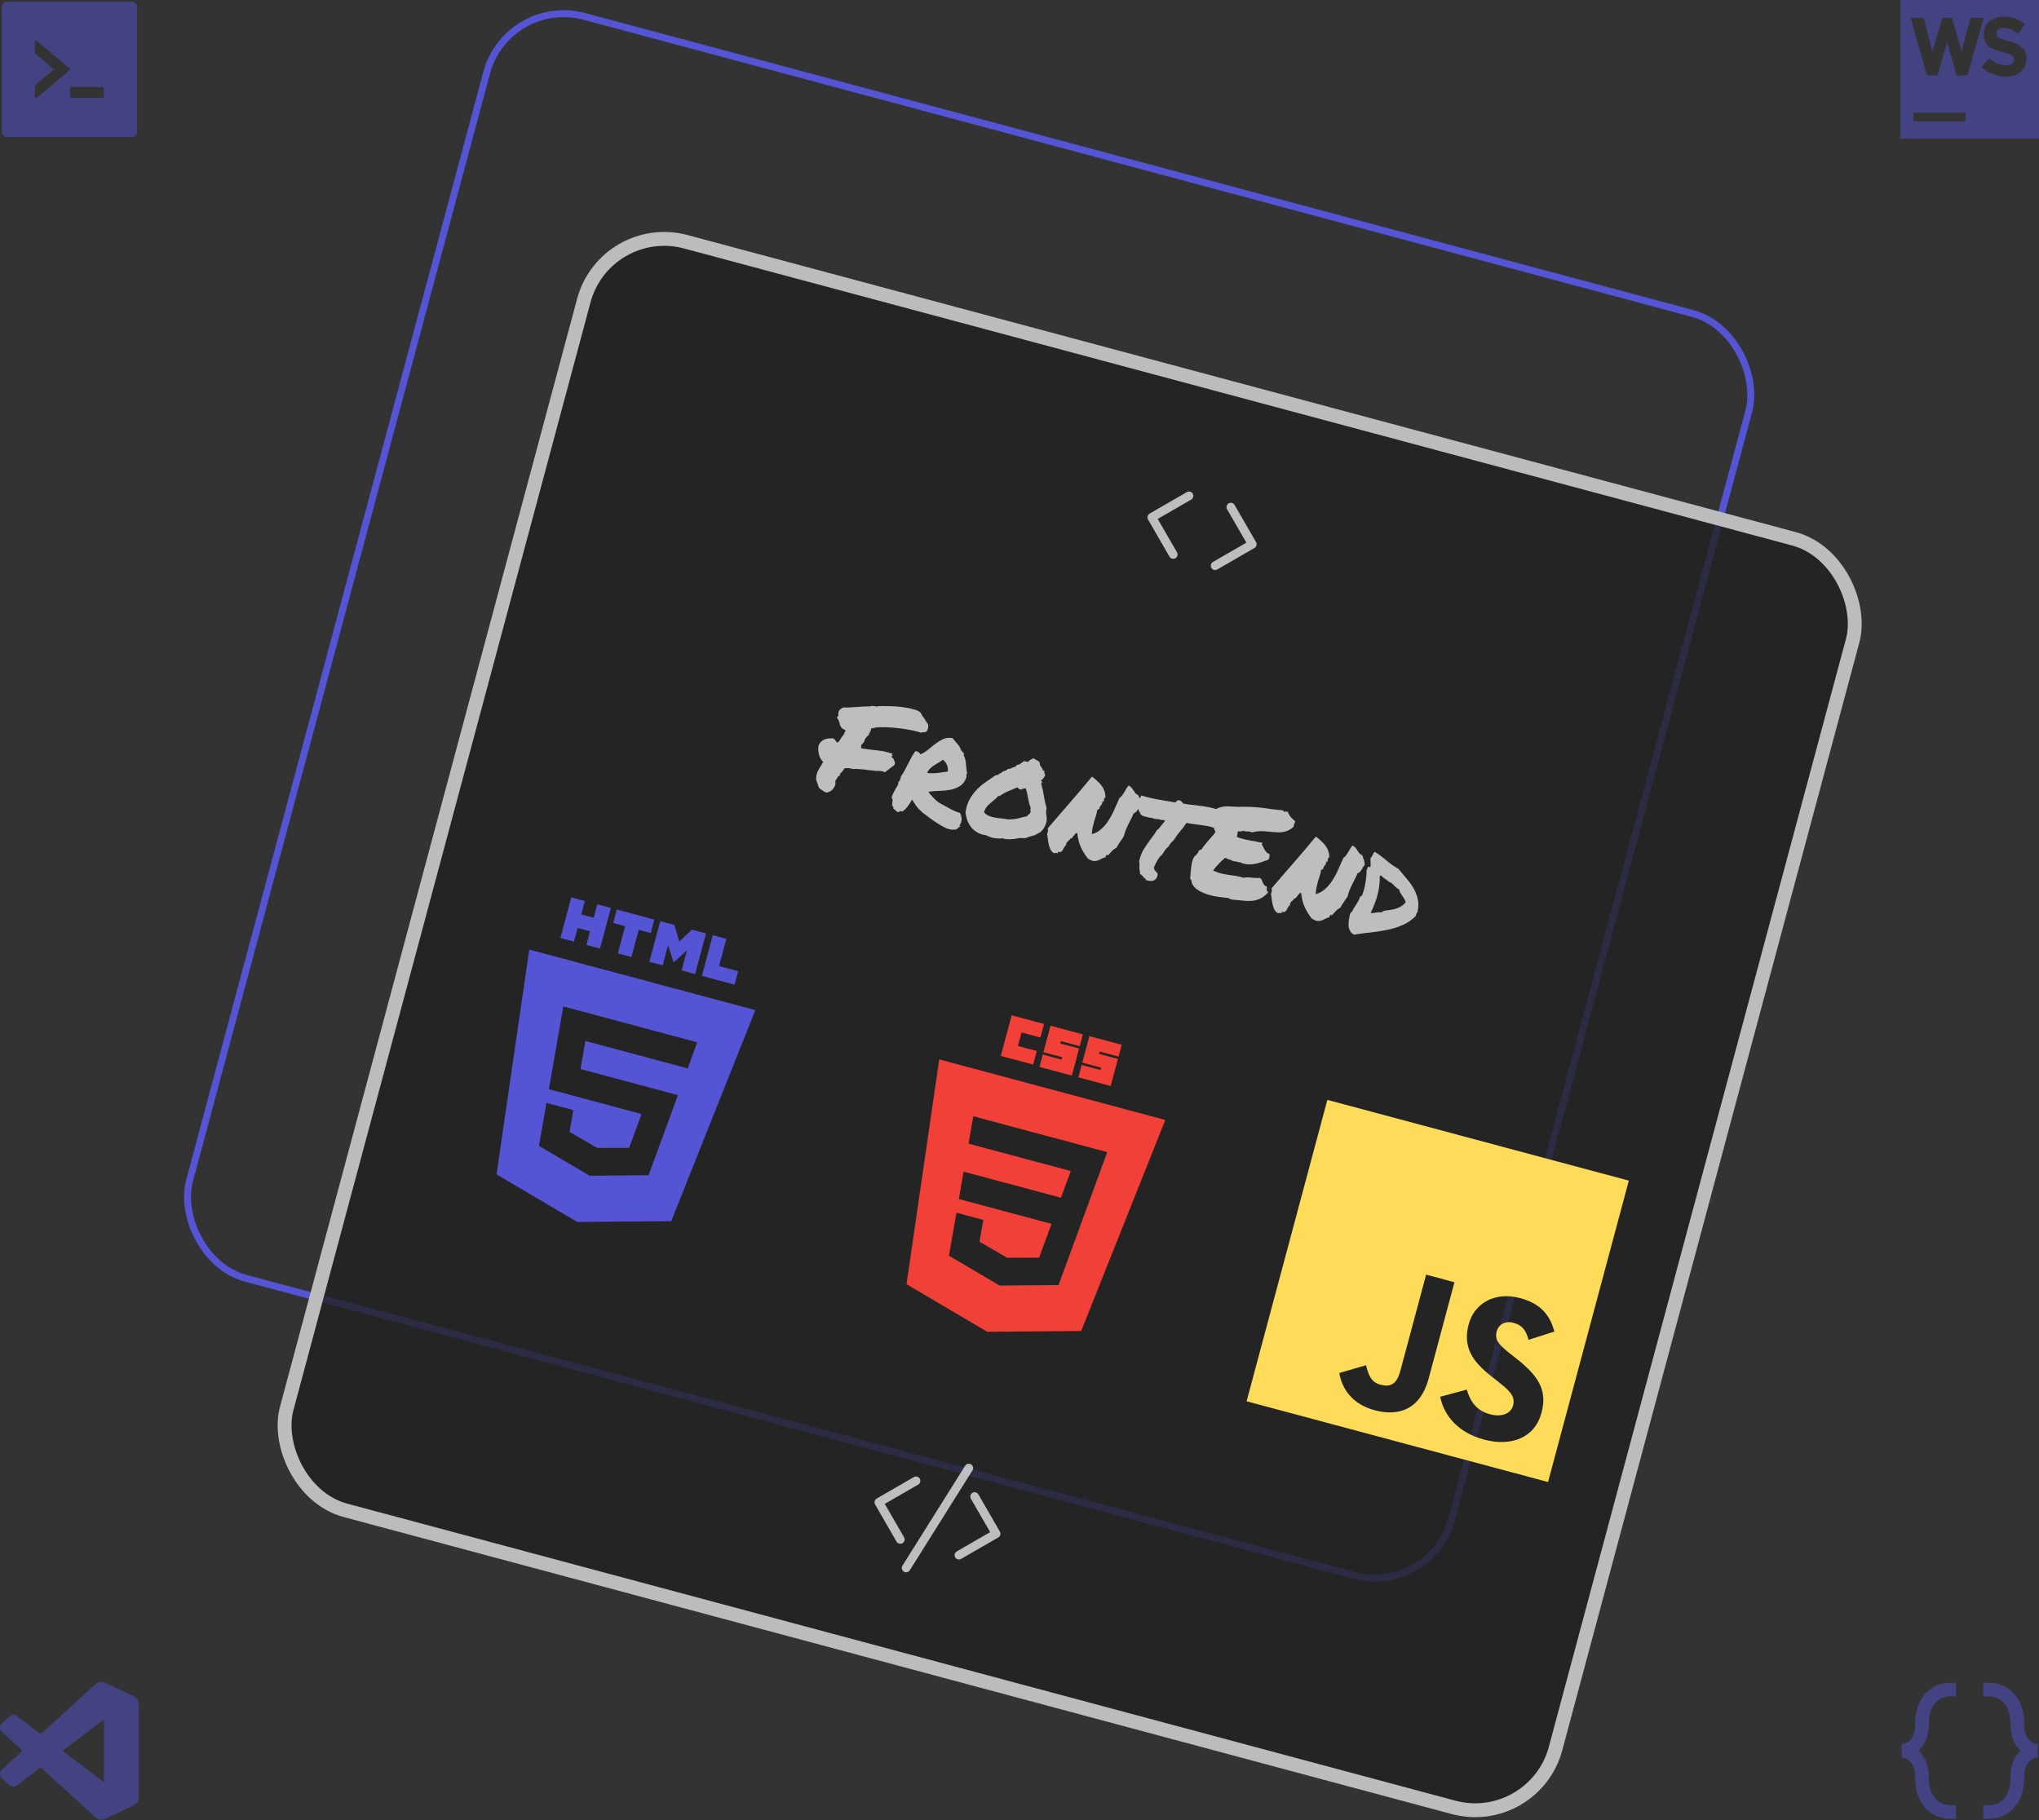 <svg width="588" height="525" viewBox="0 0 588 525" fill="none" xmlns="http://www.w3.org/2000/svg">
<rect x="0" y="0" width="588" height="525" fill="#333333" stroke="none"/>
<g opacity="0.5">
<path d="M37.969 0.469H2.031C1.167 0.469 0.469 1.167 0.469 2.031V37.969C0.469 38.833 1.167 39.531 2.031 39.531H37.969C38.833 39.531 39.531 38.833 39.531 37.969V2.031C39.531 1.167 38.833 0.469 37.969 0.469ZM20.054 20.298L10.679 28.159C10.425 28.374 10.039 28.193 10.039 27.861V24.8C10.039 24.688 10.093 24.575 10.181 24.502L15.542 20L10.181 15.498C10.136 15.463 10.1 15.417 10.075 15.366C10.051 15.314 10.038 15.257 10.039 15.2V12.139C10.039 11.807 10.425 11.626 10.679 11.841L20.054 19.697C20.244 19.854 20.244 20.142 20.054 20.298V20.298ZM29.961 27.861C29.961 28.076 29.795 28.252 29.595 28.252H20.561C20.361 28.252 20.195 28.076 20.195 27.861V25.518C20.195 25.303 20.361 25.127 20.561 25.127H29.595C29.795 25.127 29.961 25.303 29.961 25.518V27.861Z" fill="#5454D4"/>
</g>
<rect x="-0.707" y="-1.225" width="376.786" height="376.8" rx="23" transform="matrix(0.966 0.259 -0.259 0.966 146.661 0.141)" stroke="#5454D4" stroke-width="2"/>
<rect x="-1.414" y="-2.45" width="378.786" height="378.8" rx="24" transform="matrix(0.966 0.259 -0.259 0.966 175.303 66.248)" fill="#212121" fill-opacity="0.8"/>
<g opacity="0.7">
<path d="M343.493 144.119C343.636 144.037 343.761 143.928 343.861 143.797C343.961 143.667 344.034 143.518 344.077 143.359C344.119 143.201 344.13 143.035 344.109 142.872C344.087 142.709 344.034 142.552 343.952 142.41C343.869 142.267 343.76 142.143 343.63 142.043C343.499 141.943 343.35 141.869 343.192 141.827C343.033 141.784 342.867 141.773 342.704 141.795C342.541 141.816 342.384 141.869 342.242 141.952L331.525 148.139C331.383 148.221 331.258 148.33 331.158 148.461C331.058 148.591 330.984 148.74 330.942 148.899C330.899 149.057 330.888 149.223 330.91 149.386C330.931 149.549 330.985 149.706 331.067 149.848L337.254 160.565C337.42 160.852 337.694 161.062 338.014 161.148C338.335 161.234 338.677 161.189 338.964 161.023C339.252 160.857 339.461 160.584 339.547 160.263C339.633 159.943 339.588 159.601 339.422 159.313L333.858 149.68L343.493 144.119ZM353.858 146.897C353.692 146.609 353.647 146.267 353.733 145.947C353.819 145.626 354.028 145.353 354.316 145.187C354.603 145.021 354.945 144.976 355.266 145.062C355.586 145.148 355.86 145.358 356.026 145.645L362.213 156.361C362.295 156.504 362.349 156.661 362.37 156.824C362.392 156.987 362.381 157.153 362.338 157.311C362.296 157.47 362.222 157.619 362.122 157.749C362.022 157.88 361.897 157.989 361.755 158.071L351.038 164.258C350.751 164.424 350.409 164.469 350.088 164.383C349.768 164.297 349.494 164.088 349.328 163.8C349.163 163.513 349.118 163.171 349.203 162.851C349.289 162.53 349.499 162.257 349.787 162.091L359.422 156.53L353.858 146.897Z" fill="white"/>
</g>
<path opacity="0.7" d="M237.383 219.768C236.743 219.138 236.326 218.379 236.133 217.492C235.939 216.604 235.912 215.801 236.05 215.084C236.287 214.5 236.576 214.079 236.915 213.819C237.235 213.528 237.586 213.325 237.967 213.211C238.355 213.073 238.738 213 239.117 212.994C239.503 212.962 239.87 212.953 240.217 212.965L240.732 213.305C240.824 213.465 240.92 213.612 241.019 213.746C241.143 213.887 241.254 214.025 241.353 214.159C241.631 214.126 241.823 214.015 241.927 213.828C242.056 213.647 242.186 213.466 242.315 213.285C242.465 213.028 242.627 212.775 242.802 212.525C242.976 212.275 243.176 212.032 243.401 211.796C243.437 211.563 243.503 211.365 243.601 211.203C243.698 211.04 243.789 210.903 243.873 210.79C243.756 210.624 243.66 210.531 243.584 210.511C243.541 210.472 243.45 210.407 243.313 210.317C243.237 210.296 243.162 210.276 243.086 210.256C243.018 210.211 242.936 210.162 242.842 210.11C242.539 209.732 242.348 209.438 242.27 209.228C242.223 209 242.164 208.769 242.092 208.534C242.02 208.299 241.954 208.092 241.894 207.914C241.834 207.736 241.758 207.568 241.665 207.408L241.294 206.985L241.641 206.593C241.705 206.556 241.747 206.5 241.767 206.425C241.794 206.324 241.781 206.172 241.728 205.969C241.74 205.622 241.791 205.38 241.882 205.242L242.079 204.81C242.418 204.55 242.607 204.398 242.645 204.355L243.124 204.079C243.743 204.083 244.378 204.078 245.029 204.063C245.686 204.024 246.331 203.981 246.964 203.935C247.596 203.889 248.241 203.846 248.899 203.806C249.557 203.767 250.207 203.752 250.852 203.763C251.1 203.641 251.341 203.598 251.574 203.633C251.839 203.65 252.075 203.673 252.283 203.702C252.459 203.749 252.626 203.78 252.784 203.796C252.942 203.811 253.072 203.778 253.174 203.698C253.642 203.662 254.091 203.647 254.52 203.654C255.329 203.655 256.387 203.683 257.693 203.736C259 203.79 260.437 203.959 262.005 204.245L262.808 204.419C262.952 204.485 263.1 204.538 263.251 204.578C263.408 204.594 263.563 204.621 263.714 204.662C265.022 205.012 265.782 205.647 265.993 206.567C266.211 206.76 266.394 206.984 266.541 207.239C266.695 207.469 266.837 207.696 266.966 207.919C267.058 208.079 267.141 208.222 267.214 208.35C267.295 208.452 267.366 208.539 267.428 208.609L267.649 208.992C267.764 209.67 267.656 210.274 267.325 210.806C267.093 211.067 266.882 211.199 266.692 211.203C266.503 211.206 266.313 211.209 266.124 211.212L265.562 211.345C265.242 211.232 264.994 211.152 264.818 211.105C264.667 211.064 264.491 211.017 264.29 210.963C263.535 210.761 262.641 210.575 261.608 210.406C260.607 210.219 259.567 210.075 258.488 209.975C257.417 209.849 256.357 209.781 255.308 209.77C254.267 209.733 253.344 209.756 252.54 209.837C252.299 209.934 251.997 210.002 251.637 210.04C251.554 210.045 251.424 210.077 251.247 210.137C251.218 210.345 251.164 210.547 251.085 210.741C251.012 210.91 250.928 211.076 250.83 211.239C250.771 211.358 250.709 211.49 250.643 211.634C250.61 211.76 250.56 211.895 250.494 212.039C249.798 212.526 249.347 213.201 249.143 214.063L248.854 214.389C248.726 214.463 248.597 214.59 248.468 214.771C248.371 214.934 248.32 215.123 248.316 215.337L248.346 215.831C248.863 215.915 249.367 215.996 249.858 216.074C250.381 216.133 250.93 216.199 251.503 216.272C252.241 216.335 252.973 216.423 253.697 216.537C254.454 216.631 255.222 216.783 256.002 216.992L257.473 217.387L257.043 217.635L257.447 217.784L257.059 218.327C257.215 218.45 257.324 218.546 257.386 218.617C257.48 218.669 257.558 218.73 257.62 218.801L257.783 219.249C257.888 219.358 257.968 219.514 258.021 219.717C258.082 219.895 258.087 220.126 258.038 220.409L257.824 220.756L255.444 222.545L255.137 222.786L254.79 222.572C254.318 222.419 253.852 222.348 253.391 222.359C253.176 222.355 252.945 222.361 252.699 222.376C252.459 222.365 252.226 222.33 251.999 222.269C251.369 222.208 250.842 222.161 250.419 222.129C250.003 222.071 249.588 222.014 249.172 221.956C248.591 221.908 248.023 221.864 247.468 221.823C246.945 221.764 246.433 221.762 245.933 221.816C245.65 221.767 245.483 221.736 245.433 221.723C245.389 221.684 245.342 221.658 245.292 221.645C245.04 221.577 244.779 221.547 244.507 221.556C244.235 221.564 243.976 221.575 243.729 221.59C243.545 221.675 243.407 221.787 243.316 221.924C243.232 222.036 243.145 222.161 243.054 222.299C242.957 222.461 242.834 222.617 242.686 222.766C242.57 222.897 242.426 223.033 242.253 223.176L242.109 223.865C241.869 223.855 241.746 223.862 241.739 223.887C241.739 223.887 241.726 223.884 241.701 223.877C241.647 224.078 241.559 224.257 241.436 224.413C241.339 224.575 241.245 224.725 241.154 224.863C241.077 224.95 241.015 225.028 240.97 225.097C240.925 225.165 240.892 225.237 240.872 225.313C241.002 225.833 240.926 226.366 240.646 226.91C240.417 227.361 240.114 227.739 239.736 228.042C239.365 228.32 238.964 228.509 238.533 228.609C238.117 228.551 237.818 228.458 237.637 228.329C237.481 228.206 237.313 228.08 237.132 227.951C237.019 227.867 236.904 227.795 236.785 227.736C236.672 227.652 236.557 227.581 236.438 227.522L236.086 227.023C236.051 226.852 236 226.69 235.933 226.537C235.873 226.36 235.813 226.182 235.753 226.004C235.674 225.794 235.596 225.584 235.517 225.374C235.438 225.165 235.379 224.933 235.339 224.68C235.399 223.752 235.557 223.013 235.812 222.461C236.1 221.891 236.422 221.344 236.778 220.819C236.882 220.631 236.983 220.456 237.081 220.294C237.178 220.131 237.279 219.956 237.383 219.768ZM263.021 230.641C262.474 231.573 262.017 232.273 261.649 232.741C261.313 233.19 260.857 233.634 260.281 234.073C259.968 233.935 259.731 233.912 259.572 234.004C259.412 234.096 259.244 234.172 259.066 234.232C258.826 234.222 258.662 234.178 258.575 234.101C258.488 234.023 258.417 233.937 258.362 233.841C258.3 233.771 258.216 233.681 258.11 233.572C258.023 233.494 257.867 233.426 257.64 233.365C257.644 233.15 257.631 232.945 257.603 232.748C257.6 232.559 257.453 232.452 257.163 232.428C257.267 232.24 257.324 232.08 257.332 231.948C257.348 231.79 257.344 231.654 257.32 231.54C257.329 231.408 257.334 231.288 257.336 231.18C257.344 231.048 257.397 230.9 257.495 230.738C257.369 230.704 257.292 230.589 257.264 230.393C257.236 230.196 257.195 229.997 257.141 229.794C257.338 229.361 257.528 228.954 257.711 228.571C257.895 228.189 258.084 227.836 258.279 227.51C258.499 227.192 258.694 226.867 258.864 226.535C259.034 226.203 259.094 225.828 259.044 225.41C259.124 225.513 259.203 225.52 259.28 225.433C259.364 225.321 259.442 225.18 259.515 225.011C259.594 224.816 259.657 224.631 259.704 224.455C259.758 224.254 259.789 224.087 259.798 223.954C260.225 223.368 260.604 222.755 260.937 222.116C261.302 221.459 261.638 220.808 261.946 220.162C262.279 219.524 262.609 218.897 262.935 218.284C263.261 217.67 263.624 217.12 264.024 216.634C264.314 216.658 264.606 216.777 264.899 216.99C265.224 217.185 265.401 217.381 265.429 217.577C266.218 217.249 266.958 216.801 267.65 216.231C268.349 215.637 269.053 215.07 269.763 214.533C270.474 213.995 271.214 213.546 271.984 213.187C272.78 212.834 273.682 212.738 274.69 212.901C275.092 213.413 275.54 213.951 276.036 214.515C276.564 215.061 276.945 215.702 277.179 216.439C277.353 216.593 277.486 216.75 277.578 216.91C277.702 217.051 277.848 217.211 278.016 217.391L277.894 217.844C278.122 218.201 278.273 218.592 278.348 219.017C278.455 219.423 278.527 219.86 278.563 220.328C278.606 220.771 278.646 221.226 278.682 221.695C278.725 222.137 278.797 222.575 278.897 223.006C278.813 223.118 278.758 223.225 278.731 223.325C278.711 223.401 278.699 223.492 278.698 223.599C278.721 223.713 278.732 223.824 278.73 223.932C278.728 224.039 278.691 224.177 278.619 224.347C278.247 225.433 277.643 226.228 276.807 226.732C275.996 227.243 275.077 227.603 274.05 227.814C273.03 227.999 271.964 228.104 270.852 228.129C269.739 228.155 268.721 228.232 267.797 228.362C267.77 228.463 267.794 228.523 267.869 228.543C267.97 228.57 267.991 228.643 267.932 228.762C268.435 229.301 268.832 229.731 269.123 230.052C269.415 230.373 269.691 230.649 269.953 230.881C270.239 231.12 270.542 231.349 270.86 231.569C271.21 231.771 271.692 232.035 272.306 232.361C272.92 232.687 273.389 232.948 273.714 233.143C274.071 233.319 274.391 233.486 274.672 233.642C274.961 233.773 275.249 233.904 275.537 234.035C275.858 234.148 276.3 234.307 276.865 234.513C277.031 234.8 277.146 235.127 277.209 235.494C277.304 235.843 277.333 236.188 277.296 236.529C277.265 236.844 277.197 237.149 277.091 237.444C276.992 237.714 276.843 237.917 276.645 238.053C276.65 238.135 276.69 238.186 276.765 238.206C276.873 238.208 276.973 238.235 277.067 238.287C276.889 238.347 276.73 238.439 276.589 238.563C276.448 238.687 276.307 238.811 276.166 238.935C276.025 239.059 275.878 239.155 275.725 239.222C275.565 239.314 275.369 239.342 275.136 239.306C274.275 239.399 273.291 239.149 272.183 238.556C271.068 237.987 269.699 237.108 268.077 235.919C267.266 235.324 266.605 234.823 266.093 234.417C265.614 233.992 265.194 233.596 264.834 233.23C264.506 232.845 264.206 232.455 263.935 232.059C263.689 231.669 263.384 231.197 263.021 230.641ZM271.884 219.145C271.499 219.473 271.087 219.754 270.648 219.986C270.233 220.226 269.815 220.478 269.394 220.742C269.004 220.988 268.626 221.292 268.26 221.652C267.901 221.987 267.597 222.418 267.348 222.944C268.255 223.079 269.237 223.086 270.294 222.965C271.358 222.819 272.365 222.684 273.314 222.561C273.423 221.755 273.314 221.052 272.99 220.452C272.69 219.86 272.322 219.424 271.884 219.145ZM301.828 233.113C301.722 233.408 301.67 233.704 301.671 234.001C301.672 234.298 301.686 234.599 301.713 234.902C301.771 235.187 301.814 235.482 301.84 235.786C301.867 236.089 301.868 236.386 301.844 236.676C301.8 237.042 301.695 237.432 301.531 237.846C301.372 238.235 301.177 238.614 300.943 238.983C300.716 239.326 300.458 239.635 300.169 239.908C299.887 240.156 299.588 240.318 299.27 240.395C298.797 240.753 298.275 240.991 297.705 241.107C297.134 241.224 296.588 241.401 296.066 241.639C295.742 241.741 295.394 241.782 295.021 241.764C294.674 241.751 294.314 241.736 293.942 241.717C293.625 241.794 293.254 241.87 292.83 241.945C292.412 241.994 291.981 242.041 291.539 242.084C291.102 242.102 290.673 242.095 290.25 242.062C289.834 242.005 289.479 241.923 289.184 241.817C288.355 241.891 287.566 241.869 286.816 241.749C286.085 241.661 285.268 241.388 284.366 240.93C283.427 240.814 282.594 240.55 281.868 240.14C281.168 239.736 280.573 239.24 280.084 238.651C279.627 238.043 279.252 237.376 278.961 236.651C278.702 235.908 278.525 235.16 278.431 234.406C278.614 232.919 279.011 231.637 279.623 230.56C280.242 229.459 280.959 228.492 281.775 227.659C282.623 226.808 283.523 226.065 284.475 225.431C285.434 224.771 286.361 224.129 287.256 223.506C287.393 223.597 287.506 223.628 287.595 223.597C287.716 223.549 287.828 223.484 287.93 223.404C288.039 223.299 288.145 223.206 288.247 223.125C288.375 223.052 288.505 223.019 288.638 223.027C288.915 222.697 289.24 222.488 289.615 222.4C290.021 222.293 290.371 222.09 290.667 221.792C290.907 221.802 291.116 221.777 291.294 221.717C291.472 221.657 291.64 221.581 291.8 221.489C291.984 221.403 292.166 221.331 292.344 221.271C292.528 221.185 292.728 221.144 292.943 221.148L293.054 220.733C293.56 220.653 293.948 220.514 294.217 220.317C294.517 220.101 294.869 219.844 295.272 219.548C295.505 219.583 295.685 219.618 295.81 219.652C295.961 219.692 296.182 219.724 296.472 219.748C296.768 219.45 297.014 219.233 297.213 219.097C297.436 218.968 297.738 218.847 298.119 218.734C298.38 218.965 298.68 219.154 299.019 219.298C299.383 219.45 299.666 219.701 299.869 220.052C299.826 220.31 299.848 220.531 299.933 220.716C300.025 220.875 300.13 221.038 300.247 221.205C300.371 221.346 300.479 221.496 300.571 221.655C300.688 221.822 300.742 222.025 300.731 222.264C300.825 222.317 300.892 222.321 300.93 222.277C300.994 222.24 301.073 222.248 301.167 222.3C301.148 222.673 301.172 222.935 301.239 223.088C301.312 223.215 301.356 223.456 301.369 223.81C301.176 224.028 301.004 224.265 300.855 224.522C300.737 224.76 300.535 224.908 300.25 224.966C300.178 225.136 300.201 225.25 300.32 225.309C300.446 225.342 300.505 225.425 300.496 225.558C300.461 225.791 300.379 225.944 300.251 226.018C300.592 227.161 300.853 228.35 301.035 229.585C301.223 230.794 301.487 231.97 301.828 233.113ZM296.151 235.434C296.326 235.184 296.512 234.992 296.711 234.856C296.934 234.727 297.105 234.49 297.225 234.144C297.153 233.91 297.118 233.738 297.12 233.631C297.128 233.499 297.166 233.306 297.234 233.055C296.889 232.127 296.634 231.169 296.467 230.18C296.307 229.167 296.08 228.203 295.786 227.288C295.709 227.376 295.594 227.453 295.441 227.52C295.288 227.586 295.157 227.524 295.046 227.333C294.942 227.521 294.814 227.648 294.661 227.715C294.515 227.757 294.366 227.757 294.215 227.717C294.071 227.651 293.918 227.57 293.755 227.472C293.625 227.356 293.51 227.231 293.411 227.097C292.526 227.48 291.645 227.851 290.768 228.208C289.89 228.566 289.064 229.033 288.29 229.607C288.176 229.63 288.106 229.639 288.081 229.632C288.063 229.6 287.984 229.592 287.845 229.609C287.515 230.033 287.146 230.406 286.736 230.727C286.358 231.031 285.977 231.346 285.593 231.675C285.208 232.003 284.855 232.367 284.532 232.765C284.209 233.164 283.955 233.662 283.768 234.259C284.101 234.726 284.547 235.075 285.105 235.305C285.663 235.536 286.251 235.706 286.868 235.818C287.511 235.936 288.135 236.022 288.74 236.077C289.378 236.113 289.948 236.198 290.451 236.333C291.575 236.365 292.568 236.28 293.43 236.08C294.3 235.855 295.207 235.639 296.151 235.434ZM310.672 240.255C310.432 240.245 310.231 240.339 310.07 240.538C309.915 240.713 309.758 240.9 309.596 241.099C309.46 241.305 309.315 241.495 309.16 241.67C309.038 241.826 308.888 241.88 308.712 241.833C308.633 242.027 308.51 242.183 308.344 242.3C308.203 242.424 308.059 242.561 307.911 242.71C307.77 242.834 307.647 242.99 307.543 243.178C307.446 243.34 307.413 243.561 307.447 243.839C307.205 243.936 307.022 244.116 306.897 244.38C306.773 244.643 306.639 244.89 306.496 245.121C306.379 245.359 306.221 245.546 306.023 245.682C305.825 245.818 305.528 245.819 305.132 245.686C305.03 245.766 305 245.826 305.044 245.864C305.087 245.903 305.101 246.001 305.086 246.159C304.823 246.034 304.606 245.99 304.435 246.025C304.282 246.092 304.102 246.111 303.894 246.082C303.456 245.803 303.124 245.431 302.898 244.966C302.698 244.508 302.532 244.019 302.402 243.498C302.304 242.96 302.218 242.425 302.145 241.893C302.097 241.368 302.032 240.905 301.95 240.506C302.1 240.25 302.183 239.989 302.2 239.724C302.224 239.434 302.197 239.184 302.118 238.974C304.052 236.688 306.145 234.257 308.4 231.679C310.654 229.102 312.823 226.542 314.906 224C315.424 224.381 315.919 224.797 316.391 225.247C316.896 225.679 317.324 226.144 317.676 226.643C318.052 227.148 318.337 227.696 318.529 228.287C318.728 228.853 318.797 229.451 318.736 230.081C318.645 230.219 318.565 230.265 318.497 230.219C318.46 230.156 318.406 230.155 318.336 230.217C318.403 230.369 318.429 230.471 318.416 230.521C318.427 230.578 318.414 230.629 318.375 230.672C318.362 230.723 318.342 230.798 318.315 230.899C318.294 230.974 318.302 231.097 318.337 231.269C318.243 231.216 318.164 231.209 318.1 231.246C318.062 231.289 317.986 231.269 317.874 231.185C317.9 231.489 317.865 231.722 317.767 231.884C317.695 232.054 317.601 232.204 317.485 232.334C317.376 232.44 317.273 232.574 317.175 232.737C317.084 232.874 317.043 233.079 317.051 233.35C316.976 233.33 316.906 233.338 316.842 233.375C316.81 233.394 316.775 233.425 316.736 233.468C316.705 233.487 316.657 233.514 316.593 233.551C316.561 233.57 316.511 233.556 316.442 233.511C316.369 234.084 316.246 234.644 316.073 235.191C315.899 235.738 315.722 236.297 315.542 236.869C315.394 237.422 315.248 238.017 315.105 238.652C314.968 239.263 314.888 239.915 314.863 240.61C315.91 240.324 316.809 239.837 317.56 239.148C318.336 238.467 319.025 237.654 319.629 236.71C320.257 235.773 320.818 234.737 321.311 233.602C321.804 232.467 322.316 231.31 322.847 230.132C323.134 229.966 323.385 229.736 323.598 229.443C323.811 229.15 324.016 228.84 324.211 228.515C324.412 228.165 324.611 227.827 324.806 227.502C325.007 227.152 325.224 226.846 325.456 226.584C325.82 226.736 326.1 226.946 326.298 227.214C326.528 227.465 326.725 227.733 326.891 228.02C327.063 228.282 327.248 228.547 327.446 228.816C327.65 229.059 327.935 229.257 328.298 229.408C328.486 229.917 328.651 230.406 328.795 230.876C328.939 231.346 328.987 231.817 328.942 232.29C328.762 232.458 328.601 232.657 328.458 232.888C328.34 233.127 328.21 233.361 328.067 233.593C327.924 233.824 327.759 234.036 327.573 234.229C327.393 234.396 327.17 234.525 326.903 234.615C326.652 235.249 326.39 235.826 326.116 236.346C325.874 236.847 325.619 237.345 325.352 237.839C325.11 238.341 324.873 238.87 324.643 239.429C324.419 239.962 324.229 240.571 324.072 241.257C323.716 241.782 323.337 242.341 322.935 242.934C322.534 243.528 322.199 244.072 321.932 244.566C321.442 244.785 321.023 245.091 320.675 245.483C320.327 245.875 319.967 246.264 319.594 246.649C319.467 246.723 319.397 246.731 319.385 246.674C319.374 246.617 319.296 246.556 319.152 246.49C319.15 246.598 319.13 246.673 319.091 246.717C319.052 246.76 319.001 246.8 318.937 246.837C318.905 246.856 318.867 246.899 318.821 246.968C318.801 247.043 318.799 247.151 318.816 247.29C318.423 247.347 318.052 247.476 317.701 247.679C317.35 247.881 316.981 248.052 316.593 248.191C316.23 248.336 315.813 248.386 315.34 248.34C314.892 248.301 314.35 248.061 313.713 247.621C312.883 246.59 312.198 245.476 311.656 244.28C311.139 243.09 310.811 241.748 310.672 240.255ZM349.238 238.497C348.609 238.328 347.916 238.197 347.16 238.102C346.41 237.982 345.67 237.878 344.938 237.79C344.415 237.73 343.908 237.662 343.416 237.584C342.95 237.513 342.525 237.44 342.141 237.364C341.816 237.87 341.509 238.313 341.218 238.694C340.928 239.074 340.628 239.439 340.319 239.787C340.003 240.161 339.696 240.55 339.399 240.956C339.133 241.343 338.858 241.768 338.572 242.231C338.213 242.566 337.898 242.886 337.627 243.191C337.389 243.477 337.162 243.821 336.947 244.222C336.544 244.518 336.209 244.86 335.944 245.247C335.685 245.609 335.478 245.931 335.321 246.213L335.049 246.625C334.858 246.735 334.736 246.838 334.684 246.932C334.638 247 334.555 247.059 334.434 247.107C334.335 247.377 334.173 247.63 333.948 247.867C333.864 247.979 333.792 248.095 333.734 248.214C333.681 248.308 333.649 248.38 333.635 248.43C333.568 248.681 333.461 248.828 333.315 248.87C333.307 249.002 333.269 249.141 333.204 249.285C333.145 249.404 333.086 249.523 333.027 249.642C332.871 249.924 332.782 250.156 332.76 250.339C332.808 250.46 332.848 250.564 332.878 250.653C332.933 250.749 332.956 250.863 332.948 250.996C333.072 251.137 333.168 251.23 333.237 251.275C333.317 251.378 333.444 251.506 333.619 251.661L333.857 252.129C333.788 252.892 333.519 253.44 333.053 253.774C332.547 254.151 331.842 254.218 330.936 253.975L330.483 253.854C330.391 253.694 330.343 253.573 330.338 253.491C330.157 253.362 330.01 253.255 329.898 253.171C329.786 253.087 329.699 252.956 329.639 252.778C329.353 252.54 329.122 252.343 328.948 252.189L328.659 251.909C328.733 251.632 328.774 251.481 328.78 251.456C328.665 251.183 328.594 250.894 328.567 250.59C328.566 250.293 328.577 250 328.601 249.71C328.612 249.47 328.606 249.239 328.584 249.018C328.588 248.803 328.56 248.607 328.5 248.429C328.84 246.956 329.309 245.761 329.905 244.842C330.502 243.924 331.101 243.046 331.703 242.21C332.039 241.761 332.375 241.312 332.711 240.863C333.054 240.388 333.375 239.895 333.674 239.382L334.114 239.095C334.398 238.74 334.624 238.45 334.792 238.225C334.992 237.982 335.192 237.739 335.392 237.496C335.515 237.341 335.621 237.194 335.712 237.057C335.835 236.901 335.938 236.767 336.022 236.654C335.871 236.614 335.729 236.589 335.597 236.581C335.471 236.547 335.342 236.526 335.21 236.517C335.052 236.502 334.907 236.49 334.774 236.482C334.648 236.448 334.523 236.414 334.397 236.381C334.221 236.333 334.098 236.287 334.03 236.242C333.719 236.293 333.401 236.275 333.074 236.188L332.696 236.087C332.621 236.066 332.545 236.046 332.47 236.026C332.426 235.987 332.379 235.961 332.329 235.948C332.078 235.88 331.866 235.864 331.695 235.899C331.393 235.818 331.104 235.741 330.827 235.667L330.45 235.566C330.4 235.552 330.333 235.548 330.251 235.553C330.176 235.533 330.113 235.516 330.063 235.502C329.886 235.455 329.701 235.392 329.507 235.313C329.319 235.209 329.129 235.063 328.936 234.877C328.742 234.394 328.598 234.126 328.504 234.074L328.286 233.53C328.301 233.372 328.301 233.224 328.284 233.085C328.274 232.92 328.268 232.743 328.264 232.554C328.231 232.275 328.201 231.984 328.175 231.68C328.18 231.358 328.237 230.996 328.345 230.594C328.424 230.399 328.515 230.262 328.617 230.181C328.719 230.101 328.806 230.03 328.876 229.968L329.141 229.432L329.622 229.601L330.678 229.884C331.483 230.1 332.307 230.294 333.151 230.466C334.001 230.613 334.877 230.767 335.777 230.927C336.294 231.012 336.81 231.096 337.327 231.181C337.869 231.272 338.423 231.366 338.99 231.464C339.151 231.265 339.309 231.078 339.464 230.904L339.892 230.816C340.351 230.912 340.649 231.06 340.784 231.258C340.952 231.437 341.082 231.607 341.174 231.766C341.741 231.864 342.307 231.962 342.874 232.06C343.473 232.14 344.075 232.207 344.681 232.261C345.57 232.365 346.455 232.481 347.337 232.609C348.245 232.744 349.101 232.92 349.906 233.136C350.258 233.23 350.594 233.334 350.915 233.446C351.235 233.559 351.527 233.678 351.79 233.802L352.096 234.167C352.131 234.339 352.195 234.504 352.287 234.663C352.404 234.829 352.521 234.996 352.639 235.162C352.866 235.52 353.081 235.927 353.281 236.386C353.482 236.844 353.447 237.428 353.176 238.137C352.894 238.385 352.696 238.52 352.582 238.544L352.121 238.905L351.754 238.767C351.603 238.726 351.458 238.714 351.318 238.731C351.186 238.722 351.05 238.726 350.911 238.743C350.797 238.766 350.683 238.79 350.568 238.813C350.461 238.811 350.341 238.806 350.209 238.797C349.982 238.737 349.794 238.686 349.643 238.646C349.524 238.587 349.389 238.537 349.238 238.497ZM343.888 255.14C343.741 254.885 343.654 254.606 343.628 254.302C343.626 254.005 343.486 253.725 343.206 253.461C343.257 253.071 343.296 252.623 343.323 252.118C343.383 251.594 343.429 251.068 343.464 250.538C343.53 249.989 343.605 249.457 343.689 248.94C343.806 248.405 343.959 247.934 344.149 247.527C344.26 247.314 344.393 247.12 344.547 246.946C344.727 246.778 344.891 246.62 345.039 246.471C345.218 246.303 345.36 246.126 345.465 245.938C345.594 245.757 345.66 245.559 345.664 245.344C345.822 245.36 345.93 245.308 345.989 245.189C346.08 245.051 346.219 245.035 346.407 245.139C346.731 244.633 347.058 244.168 347.387 243.744C347.716 243.32 348.055 242.911 348.403 242.519C348.75 242.127 349.098 241.735 349.446 241.343C349.825 240.932 350.193 240.465 350.549 239.94C350.23 239.423 350.03 238.911 349.95 238.405C349.902 237.88 349.892 237.365 349.919 236.86C349.946 236.355 349.999 235.857 350.077 235.365C350.161 234.849 350.196 234.319 350.179 233.775C350.603 233.403 351.065 233.136 351.567 232.974C352.075 232.787 352.605 232.672 353.155 232.631C353.737 232.572 354.344 232.572 354.974 232.633C355.612 232.669 356.29 232.703 357.01 232.734C358.318 232.68 359.477 232.681 360.487 232.736C361.504 232.765 362.482 232.839 363.421 232.956C364.367 233.047 365.344 233.174 366.352 233.336C367.367 233.474 368.546 233.601 369.889 233.718C369.894 233.8 369.922 233.848 369.972 233.862C370.047 233.882 370.136 233.905 370.236 233.932C370.264 234.129 370.379 234.254 370.58 234.308C370.601 234.232 370.605 234.166 370.593 234.109C370.613 234.034 370.63 233.971 370.644 233.92C370.694 233.934 370.754 233.963 370.822 234.009C370.916 234.061 370.985 234.106 371.029 234.145C371.097 234.19 371.16 234.207 371.217 234.195C371.281 234.158 371.317 234.074 371.326 233.941C371.486 234.55 371.758 235.095 372.141 235.575C372.532 236.03 372.983 236.461 373.494 236.868C373.458 237.101 373.414 237.264 373.362 237.358C373.335 237.459 373.296 237.556 373.244 237.65C373.198 237.719 373.159 237.816 373.125 237.942C373.098 238.042 373.083 238.2 373.079 238.415C372.495 238.986 371.888 239.39 371.258 239.625C370.654 239.868 370.036 240.012 369.403 240.058C368.771 240.105 368.114 240.09 367.433 240.016C366.778 239.948 366.093 239.886 365.38 239.83C364.699 239.755 363.992 239.727 363.259 239.747C362.526 239.766 361.779 239.889 361.017 240.116C360.836 239.987 360.654 239.911 360.471 239.889C360.32 239.849 360.15 239.83 359.96 239.833C359.771 239.836 359.556 239.833 359.316 239.822C359.101 239.819 358.85 239.751 358.562 239.62C358.313 239.742 358.04 239.804 357.744 239.805C357.472 239.814 357.187 239.818 356.891 239.82C356.942 240.13 356.918 240.42 356.819 240.69C356.745 240.967 356.719 241.216 356.74 241.437C357.77 241.821 358.939 242.134 360.249 242.378C361.566 242.596 362.847 242.844 364.093 243.124C364.085 243.257 364.048 243.342 363.985 243.378C363.921 243.415 363.872 243.497 363.838 243.622C364.024 243.834 364.188 244.08 364.328 244.36C364.469 244.64 364.609 244.921 364.75 245.201C364.922 245.463 365.102 245.7 365.287 245.911C365.48 246.098 365.731 246.219 366.039 246.275C366.098 246.56 366.115 246.848 366.091 247.138C366.067 247.428 365.952 247.707 365.745 247.975C365.155 248.167 364.573 248.376 364.001 248.6C363.435 248.799 362.851 248.966 362.249 249.101C361.672 249.243 361.058 249.321 360.407 249.335C359.756 249.349 359.082 249.25 358.384 249.036C358.258 249.002 358.145 248.972 358.045 248.945C357.969 248.925 357.882 248.847 357.783 248.713C357.498 248.771 357.145 248.731 356.724 248.591C356.335 248.433 355.985 248.38 355.675 248.431C355.356 248.211 354.958 248.037 354.48 247.909C354.028 247.788 353.642 247.617 353.323 247.397C352.695 247.929 352.082 248.507 351.485 249.128C350.893 249.725 350.339 250.385 349.821 251.109C350.812 251.536 351.651 251.828 352.337 251.985C353.023 252.142 353.677 252.264 354.301 252.35C354.925 252.436 355.562 252.526 356.211 252.619C356.885 252.719 357.684 252.906 358.608 253.18C359.318 253.047 360.089 253.038 360.921 253.153C361.784 253.25 362.599 253.279 363.364 253.241C363.595 253.384 363.769 253.592 363.884 253.866C364.006 254.114 364.112 254.372 364.203 254.639C364.325 254.887 364.454 255.111 364.589 255.309C364.725 255.507 364.938 255.618 365.228 255.642C365.32 255.801 365.355 255.972 365.333 256.155C365.336 256.345 365.33 256.518 365.315 256.676C365.325 256.84 365.354 256.983 365.402 257.104C365.458 257.199 365.589 257.262 365.797 257.29C365.056 258.143 364.313 258.753 363.568 259.12C362.848 259.493 362.07 259.729 361.235 259.829C360.431 259.91 359.544 259.901 358.573 259.803C357.633 259.686 356.571 259.577 355.385 259.475C355.095 259.451 354.856 259.387 354.668 259.282C354.512 259.16 354.334 259.072 354.132 259.018C353.394 258.955 352.518 258.855 351.503 258.718C350.514 258.587 349.532 258.378 348.558 258.09C347.583 257.802 346.674 257.423 345.829 256.954C344.984 256.485 344.337 255.881 343.888 255.14ZM375.23 257.553C374.99 257.543 374.79 257.637 374.629 257.837C374.474 258.011 374.316 258.198 374.155 258.397C374.019 258.604 373.873 258.794 373.719 258.968C373.596 259.124 373.447 259.178 373.271 259.131C373.192 259.326 373.069 259.482 372.903 259.599C372.762 259.723 372.617 259.859 372.47 260.008C372.328 260.132 372.206 260.288 372.102 260.476C372.004 260.639 371.972 260.859 372.005 261.138C371.764 261.235 371.58 261.415 371.456 261.678C371.332 261.941 371.198 262.188 371.055 262.42C370.937 262.658 370.779 262.845 370.581 262.98C370.383 263.116 370.086 263.117 369.691 262.984C369.588 263.065 369.559 263.124 369.602 263.163C369.646 263.201 369.66 263.3 369.645 263.457C369.382 263.333 369.164 263.288 368.993 263.323C368.84 263.39 368.66 263.409 368.452 263.38C368.015 263.101 367.683 262.729 367.457 262.264C367.256 261.806 367.091 261.317 366.961 260.797C366.862 260.258 366.776 259.723 366.703 259.191C366.655 258.666 366.59 258.204 366.509 257.805C366.658 257.548 366.742 257.287 366.759 257.022C366.783 256.732 366.755 256.482 366.677 256.272C368.61 253.987 370.704 251.555 372.958 248.978C375.213 246.4 377.381 243.841 379.464 241.298C379.982 241.68 380.478 242.096 380.95 242.546C381.454 242.977 381.882 243.443 382.234 243.941C382.611 244.447 382.896 244.995 383.088 245.585C383.287 246.151 383.356 246.749 383.294 247.38C383.204 247.517 383.124 247.563 383.055 247.518C383.018 247.454 382.965 247.453 382.894 247.515C382.961 247.668 382.988 247.769 382.974 247.82C382.986 247.877 382.973 247.927 382.934 247.971C382.92 248.021 382.9 248.096 382.873 248.197C382.853 248.272 382.86 248.396 382.895 248.567C382.802 248.515 382.723 248.507 382.659 248.544C382.62 248.588 382.545 248.567 382.433 248.483C382.459 248.787 382.424 249.02 382.326 249.183C382.254 249.352 382.16 249.502 382.044 249.633C381.935 249.738 381.831 249.872 381.734 250.035C381.643 250.172 381.602 250.377 381.61 250.649C381.534 250.629 381.465 250.637 381.401 250.674C381.369 250.692 381.334 250.723 381.295 250.767C381.263 250.785 381.215 250.813 381.151 250.85C381.12 250.868 381.069 250.855 381.001 250.809C380.928 251.383 380.805 251.943 380.631 252.49C380.458 253.036 380.281 253.595 380.101 254.167C379.952 254.721 379.807 255.315 379.663 255.951C379.527 256.561 379.446 257.214 379.422 257.908C380.469 257.622 381.368 257.135 382.119 256.447C382.894 255.765 383.584 254.952 384.187 254.009C384.816 253.072 385.376 252.036 385.869 250.901C386.362 249.765 386.874 248.609 387.406 247.43C387.693 247.264 387.943 247.035 388.157 246.741C388.37 246.448 388.574 246.139 388.769 245.814C388.971 245.463 389.169 245.126 389.364 244.8C389.566 244.45 389.783 244.144 390.014 243.883C390.378 244.034 390.659 244.244 390.857 244.513C391.086 244.763 391.284 245.032 391.45 245.319C391.622 245.581 391.807 245.846 392.005 246.114C392.209 246.358 392.493 246.555 392.857 246.707C393.044 247.215 393.21 247.704 393.353 248.174C393.497 248.644 393.546 249.116 393.5 249.589C393.32 249.756 393.159 249.956 393.016 250.187C392.899 250.425 392.768 250.66 392.625 250.891C392.483 251.122 392.318 251.334 392.132 251.527C391.952 251.695 391.729 251.823 391.462 251.914C391.211 252.547 390.949 253.124 390.675 253.644C390.432 254.145 390.178 254.643 389.91 255.138C389.668 255.639 389.432 256.169 389.201 256.727C388.978 257.26 388.787 257.87 388.631 258.556C388.274 259.08 387.895 259.639 387.494 260.233C387.092 260.826 386.758 261.37 386.49 261.865C386 262.084 385.581 262.389 385.234 262.781C384.886 263.174 384.526 263.562 384.153 263.948C384.025 264.021 383.956 264.03 383.944 263.973C383.932 263.916 383.854 263.854 383.71 263.789C383.708 263.896 383.688 263.971 383.649 264.015C383.611 264.059 383.56 264.099 383.496 264.136C383.464 264.154 383.425 264.198 383.38 264.266C383.36 264.342 383.358 264.449 383.374 264.588C382.982 264.645 382.61 264.775 382.259 264.977C381.908 265.18 381.539 265.35 381.152 265.489C380.789 265.635 380.371 265.684 379.898 265.639C379.45 265.599 378.908 265.36 378.271 264.919C377.442 263.888 376.756 262.775 376.214 261.578C375.697 260.388 375.369 259.046 375.23 257.553ZM408.795 262.988C408.737 263.107 408.681 263.214 408.629 263.308C408.584 263.376 408.538 263.445 408.493 263.514C408.447 263.583 408.408 263.68 408.374 263.806C408.347 263.906 408.31 264.045 408.263 264.221C407.151 265.352 405.895 266.215 404.496 266.81C403.121 267.413 401.648 267.881 400.075 268.214C398.535 268.529 396.945 268.777 395.306 268.958C393.674 269.114 392.066 269.33 390.482 269.607C389.919 269.294 389.521 268.918 389.288 268.478C389.081 268.045 388.949 267.578 388.895 267.079C388.872 266.56 388.897 266.014 388.97 265.441C389.074 264.849 389.182 264.244 389.294 263.627C389.443 263.37 389.605 263.171 389.778 263.028C389.983 262.868 390.132 262.611 390.226 262.259C390.603 261.659 390.976 261.071 391.346 260.496C391.716 259.922 392.013 259.314 392.239 258.673C392.368 258.492 392.544 258.391 392.765 258.369C393.214 257.196 393.541 255.976 393.746 254.709C393.982 253.425 394.094 252.201 394.082 251.039C394.175 250.794 394.247 250.625 394.299 250.531C394.383 250.418 394.407 250.33 394.37 250.267C394.399 250.059 394.489 249.975 394.64 250.015C394.816 250.062 394.992 250.11 395.168 250.157C395.269 249.779 395.294 249.382 395.245 248.964C395.22 248.553 395.209 248.092 395.211 247.58C395.488 247.25 395.699 246.916 395.844 246.577C395.995 246.213 396.196 245.916 396.446 245.687C397.69 246.479 398.847 247.341 399.918 248.275C401.014 249.216 402.129 249.986 403.262 250.587C403.992 251.483 404.748 252.387 405.528 253.297C406.316 254.182 406.995 255.119 407.566 256.107C408.143 257.071 408.565 258.114 408.83 259.237C409.096 260.359 409.084 261.61 408.795 262.988ZM399.297 262.667C399.879 262.608 400.452 262.532 401.016 262.441C401.605 262.356 402.15 262.232 402.652 262.07C403.186 261.89 403.679 261.658 404.132 261.375C404.586 261.092 404.996 260.717 405.364 260.249C405.294 259.907 405.164 259.589 404.973 259.295C404.789 258.976 404.598 258.682 404.4 258.414C404.209 258.12 404.018 257.826 403.827 257.532C403.662 257.245 403.547 256.918 403.484 256.55C403.17 256.412 402.905 256.247 402.687 256.054C402.476 255.835 402.261 255.63 402.043 255.437C401.857 255.225 401.643 255.019 401.4 254.819C401.182 254.626 400.9 254.47 400.555 254.35C400.076 253.925 399.627 253.589 399.208 253.342C398.814 253.102 398.53 252.851 398.358 252.589C398.182 252.542 398.033 252.542 397.913 252.591C397.908 253.614 397.854 254.57 397.751 255.459C397.654 256.323 397.491 257.182 397.262 258.038C397.065 258.874 396.798 259.72 396.461 260.573C396.125 261.426 395.73 262.345 395.278 263.329C395.536 263.372 395.776 263.382 395.997 263.36C396.251 263.321 396.492 263.277 396.72 263.23C396.973 263.191 397.223 263.163 397.47 263.148C397.748 263.115 398.054 263.13 398.388 263.192C398.504 263.062 398.638 262.963 398.791 262.896C398.969 262.836 399.138 262.759 399.297 262.667Z" fill="white"/>
<g clip-path="url(#clip0_5_62)">
<path d="M164.738 258.827L168.657 259.877L167.619 263.749L171.205 264.71L172.243 260.838L176.162 261.888L173.021 273.61L169.102 272.56L170.153 268.637L166.567 267.676L165.516 271.599L161.601 270.55L164.741 258.828L164.738 258.827ZM180.272 267.155L176.823 266.231L177.865 262.344L188.684 265.244L187.643 269.13L184.191 268.205L182.091 276.04L178.172 274.99L180.272 267.155ZM190.401 265.704L194.487 266.798L195.897 271.59L199.511 268.145L203.597 269.239L200.456 280.961L196.555 279.916L198.112 274.106L194.3 277.553L194.231 277.534L192.649 272.646L191.093 278.452L187.26 277.425L190.401 265.704ZM205.546 269.762L209.469 270.813L207.365 278.662L212.871 280.137L211.833 284.013L202.404 281.487L205.546 269.762Z" fill="#5454D4"/>
<path fill-rule="evenodd" clip-rule="evenodd" d="M143.192 338.744L152.625 273.894L217.825 291.365L193.568 352.234L166.474 352.467L143.192 338.744ZM167.398 308.348L168.811 300.263L198.314 308.168L201.067 300.645L162.455 290.298L158.286 314.172L185.007 321.332L181.434 331.089L172.212 331.111L172.204 331.109L164.241 326.49L165.337 320.196L157.593 318.121L155.429 330.515L170.047 339.13L187.04 338.986L194.755 317.899L195.498 315.881L167.397 308.352L167.398 308.348Z" fill="#5454D4"/>
</g>
<g clip-path="url(#clip1_5_62)">
<path d="M291.734 292.855L301.072 295.358L300.025 299.262L294.592 297.806L293.546 301.711L298.979 303.167L297.933 307.072L288.595 304.57L291.734 292.855ZM302.937 295.857L312.279 298.361L311.368 301.758L305.935 300.302L305.754 300.98L311.187 302.436L309.094 310.245L299.753 307.742L300.708 304.178L306.141 305.634L306.323 304.953L300.89 303.497L302.937 295.857ZM314.148 298.861L323.482 301.363L322.572 304.76L317.139 303.304L316.957 303.982L322.39 305.438L320.298 313.247L310.963 310.746L311.918 307.182L317.352 308.637L317.534 307.956L312.101 306.501L314.148 298.861Z" fill="#F04037"/>
<path fill-rule="evenodd" clip-rule="evenodd" d="M284.7 384.146L261.419 370.422L270.848 305.572L336.048 323.042L311.795 383.913L284.7 384.146ZM277.882 337.956L276.509 345.85L303.23 353.009L299.657 362.767L290.434 362.788L290.427 362.786L282.464 358.168L283.56 351.873L275.819 349.799L273.655 362.194L288.274 370.809L305.266 370.664L312.982 349.578L313.724 347.56L319.297 332.324L280.677 321.976L279.314 329.876L308.784 337.773L305.965 345.481L277.882 337.956Z" fill="#F04037"/>
</g>
<g clip-path="url(#clip2_5_62)">
<path fill-rule="evenodd" clip-rule="evenodd" d="M382.782 317.252L469.716 340.546L446.422 427.479L359.489 404.185L382.782 317.252ZM429.711 407.938C425.68 406.858 423.964 404.147 422.982 400.816L415.309 402.895C416.437 408.275 420.369 413.203 427.958 415.237C435.717 417.316 442.573 414.836 444.544 407.479C446.372 400.658 443.265 396.576 437.124 391.736L435.315 390.315C432.216 387.855 430.963 386.459 431.62 384.007C432.151 382.025 434.079 380.915 436.47 381.556C438.814 382.184 440.059 383.577 440.788 386.463L448.243 384.085C446.82 378.63 443.573 375.823 438.379 374.431C431.084 372.476 425.165 375.891 423.523 382.019C421.742 388.666 424.81 392.862 430.035 396.952L431.843 398.376C435.133 401.005 437.088 402.593 436.337 405.393C435.71 407.733 433.095 408.845 429.711 407.938ZM398.068 399.401C395.261 398.649 394.605 396.416 393.934 393.79L386.205 396.036C387.039 400.631 389.921 405.029 396.459 406.781C403.7 408.721 409.69 406.2 411.957 397.742L419.43 369.851L411.262 367.662L403.818 395.444C402.724 399.527 400.748 400.119 398.064 399.4L398.068 399.401Z" fill="#FEDC5A"/>
</g>
<g opacity="0.7" clip-path="url(#clip3_5_62)">
<path d="M280.438 424.122C280.525 423.983 280.584 423.828 280.612 423.666C280.639 423.504 280.634 423.339 280.597 423.179C280.561 423.018 280.493 422.867 280.398 422.733C280.303 422.6 280.182 422.486 280.043 422.399C279.904 422.311 279.749 422.252 279.587 422.225C279.425 422.198 279.26 422.202 279.1 422.239C278.94 422.276 278.788 422.344 278.654 422.439C278.521 422.534 278.407 422.654 278.32 422.793L260.249 451.598C260.073 451.879 260.015 452.218 260.089 452.541C260.163 452.865 260.363 453.145 260.644 453.321C260.925 453.498 261.264 453.555 261.587 453.481C261.91 453.407 262.191 453.207 262.367 452.926L280.438 424.122ZM265.24 426.518C265.322 426.66 265.376 426.817 265.398 426.98C265.419 427.143 265.408 427.309 265.366 427.468C265.323 427.626 265.25 427.775 265.15 427.906C265.049 428.036 264.924 428.145 264.782 428.227L255.147 433.788L260.711 443.421C260.877 443.709 260.922 444.05 260.836 444.371C260.75 444.692 260.54 444.965 260.253 445.131C259.965 445.297 259.624 445.342 259.303 445.256C258.982 445.17 258.709 444.96 258.543 444.673L252.356 433.956C252.273 433.814 252.22 433.657 252.198 433.494C252.177 433.331 252.188 433.165 252.23 433.007C252.273 432.848 252.346 432.699 252.446 432.568C252.546 432.438 252.671 432.329 252.814 432.247L263.53 426.06C263.673 425.977 263.83 425.924 263.993 425.902C264.156 425.881 264.321 425.891 264.48 425.934C264.639 425.976 264.788 426.05 264.918 426.15C265.049 426.25 265.158 426.375 265.24 426.518ZM280.434 430.589C280.292 430.671 280.167 430.78 280.066 430.911C279.966 431.041 279.893 431.19 279.85 431.349C279.808 431.507 279.797 431.673 279.818 431.836C279.84 431.999 279.894 432.156 279.976 432.299L285.54 441.932L275.905 447.493C275.762 447.575 275.638 447.684 275.538 447.815C275.438 447.945 275.364 448.094 275.322 448.253C275.279 448.411 275.268 448.577 275.29 448.74C275.311 448.903 275.364 449.06 275.447 449.202C275.529 449.345 275.638 449.469 275.769 449.569C275.899 449.669 276.048 449.743 276.207 449.785C276.365 449.828 276.531 449.839 276.694 449.817C276.857 449.796 277.014 449.743 277.156 449.66L287.873 443.473C288.015 443.391 288.14 443.282 288.24 443.151C288.341 443.021 288.414 442.872 288.457 442.713C288.499 442.555 288.51 442.389 288.488 442.226C288.467 442.063 288.413 441.906 288.331 441.764L282.144 431.047C282.062 430.904 281.952 430.78 281.822 430.679C281.692 430.579 281.543 430.506 281.384 430.463C281.225 430.421 281.059 430.41 280.896 430.431C280.733 430.453 280.576 430.506 280.434 430.589Z" fill="white"/>
</g>
<rect x="-1.414" y="-2.45" width="378.786" height="378.8" rx="24" transform="matrix(0.966 0.259 -0.259 0.966 175.303 66.248)" stroke="#BCBCBC" stroke-width="4"/>
<g opacity="0.5">
<path d="M562.118 524.608H564.078V520.686H562.139C561.535 520.675 556.235 520.347 556.235 512.843C556.235 508.935 554.931 506.478 553.29 505C554.931 503.522 556.235 501.065 556.235 497.157C556.235 489.653 561.535 489.325 562.118 489.314H564.078V485.392H562.114C558.724 485.4 552.314 487.871 552.314 497.157C552.314 502.647 549.024 503.02 548.365 503.039L548.392 506.961C548.553 506.961 552.314 507.027 552.314 512.843C552.314 522.129 558.724 524.6 562.118 524.608ZM587.608 503.039C587.447 503.039 583.686 502.973 583.686 497.157C583.686 487.871 577.277 485.4 573.882 485.392H571.922V489.314H573.861C574.465 489.325 579.765 489.653 579.765 497.157C579.765 501.065 581.069 503.522 582.71 505C581.069 506.478 579.765 508.935 579.765 512.843C579.765 520.347 574.465 520.675 573.882 520.686H571.922V524.608H573.886C577.277 524.6 583.686 522.129 583.686 512.843C583.686 507.353 586.977 506.98 587.635 506.961L587.608 503.039Z" fill="#5454D4"/>
</g>
<g opacity="0.5" clip-path="url(#clip4_5_62)">
<path d="M38.581 489.31L30.352 485.351C29.887 485.126 29.363 485.051 28.853 485.137C28.343 485.223 27.873 485.466 27.508 485.832L11.746 500.214L4.878 495.005C4.568 494.768 4.186 494.648 3.797 494.665C3.408 494.681 3.037 494.834 2.749 495.096L0.549 497.101C0.377 497.257 0.239 497.446 0.145 497.658C0.051 497.87 0.002 498.099 0.001 498.33C0 498.562 0.048 498.792 0.141 499.004C0.235 499.216 0.371 499.406 0.543 499.562L6.5 504.999L0.543 510.435C0.371 510.591 0.235 510.782 0.141 510.994C0.048 511.206 0 511.435 0.001 511.667C0.002 511.899 0.051 512.128 0.145 512.34C0.239 512.551 0.377 512.741 0.549 512.896L2.749 514.901C3.037 515.163 3.408 515.316 3.797 515.333C4.186 515.349 4.568 515.229 4.878 514.992L11.746 509.777L27.515 524.165C27.879 524.531 28.348 524.774 28.857 524.86C29.366 524.947 29.889 524.872 30.354 524.646L38.59 520.681C39.014 520.477 39.372 520.158 39.622 519.759C39.872 519.361 40.004 518.899 40.002 518.429V491.56C40.002 490.602 39.449 489.724 38.584 489.307L38.581 489.31ZM30.006 514.082L18.04 505L30.006 495.917V514.082Z" fill="#5454D4"/>
</g>
<g opacity="0.5">
<path d="M548 0V40H588V0H548ZM577.815 4.815C580.222 4.815 582.26 5.555 583.927 6.945L582.075 9.723C580.593 8.705 579.205 8.057 577.815 8.057C576.425 8.057 575.685 8.705 575.685 9.538V9.632C575.685 10.743 576.425 11.113 579.203 11.853C582.537 12.78 584.388 13.983 584.388 16.853V16.947C584.388 20.28 581.888 22.132 578.37 22.132C575.87 22.038 573.37 21.113 571.425 19.353L573.555 16.76C575.037 17.963 576.61 18.797 578.462 18.797C579.943 18.797 580.777 18.242 580.777 17.223V17.13C580.777 16.203 580.222 15.742 577.443 15C574.11 14.167 572.073 13.24 572.073 9.907V9.813C572.073 6.758 574.48 4.813 577.813 4.813L577.815 4.815ZM550.963 5.185H554.76L557.26 14.815L560.13 5.185H562.908L565.687 14.815L568.187 5.185H572.075L567.353 21.758H564.205L561.52 12.128L558.742 21.758H555.687L550.965 5.185H550.963ZM551.797 32.5H566.797V35H551.797V32.5Z" fill="#5454D4"/>
</g>
<defs>
<clipPath id="clip0_5_62">
<rect width="90" height="90" fill="white" transform="translate(146.337 253.897) rotate(15)"/>
</clipPath>
<clipPath id="clip1_5_62">
<rect width="90" height="90" fill="white" transform="translate(264.56 285.574) rotate(15)"/>
</clipPath>
<clipPath id="clip2_5_62">
<rect width="90" height="90" fill="white" transform="translate(382.782 317.252) rotate(15)"/>
</clipPath>
<clipPath id="clip3_5_62">
<rect width="40" height="40" fill="white" transform="translate(256.201 413.365) rotate(15)"/>
</clipPath>
<clipPath id="clip4_5_62">
<rect width="40" height="40" fill="white" transform="translate(0 485)"/>
</clipPath>
</defs>
</svg>
